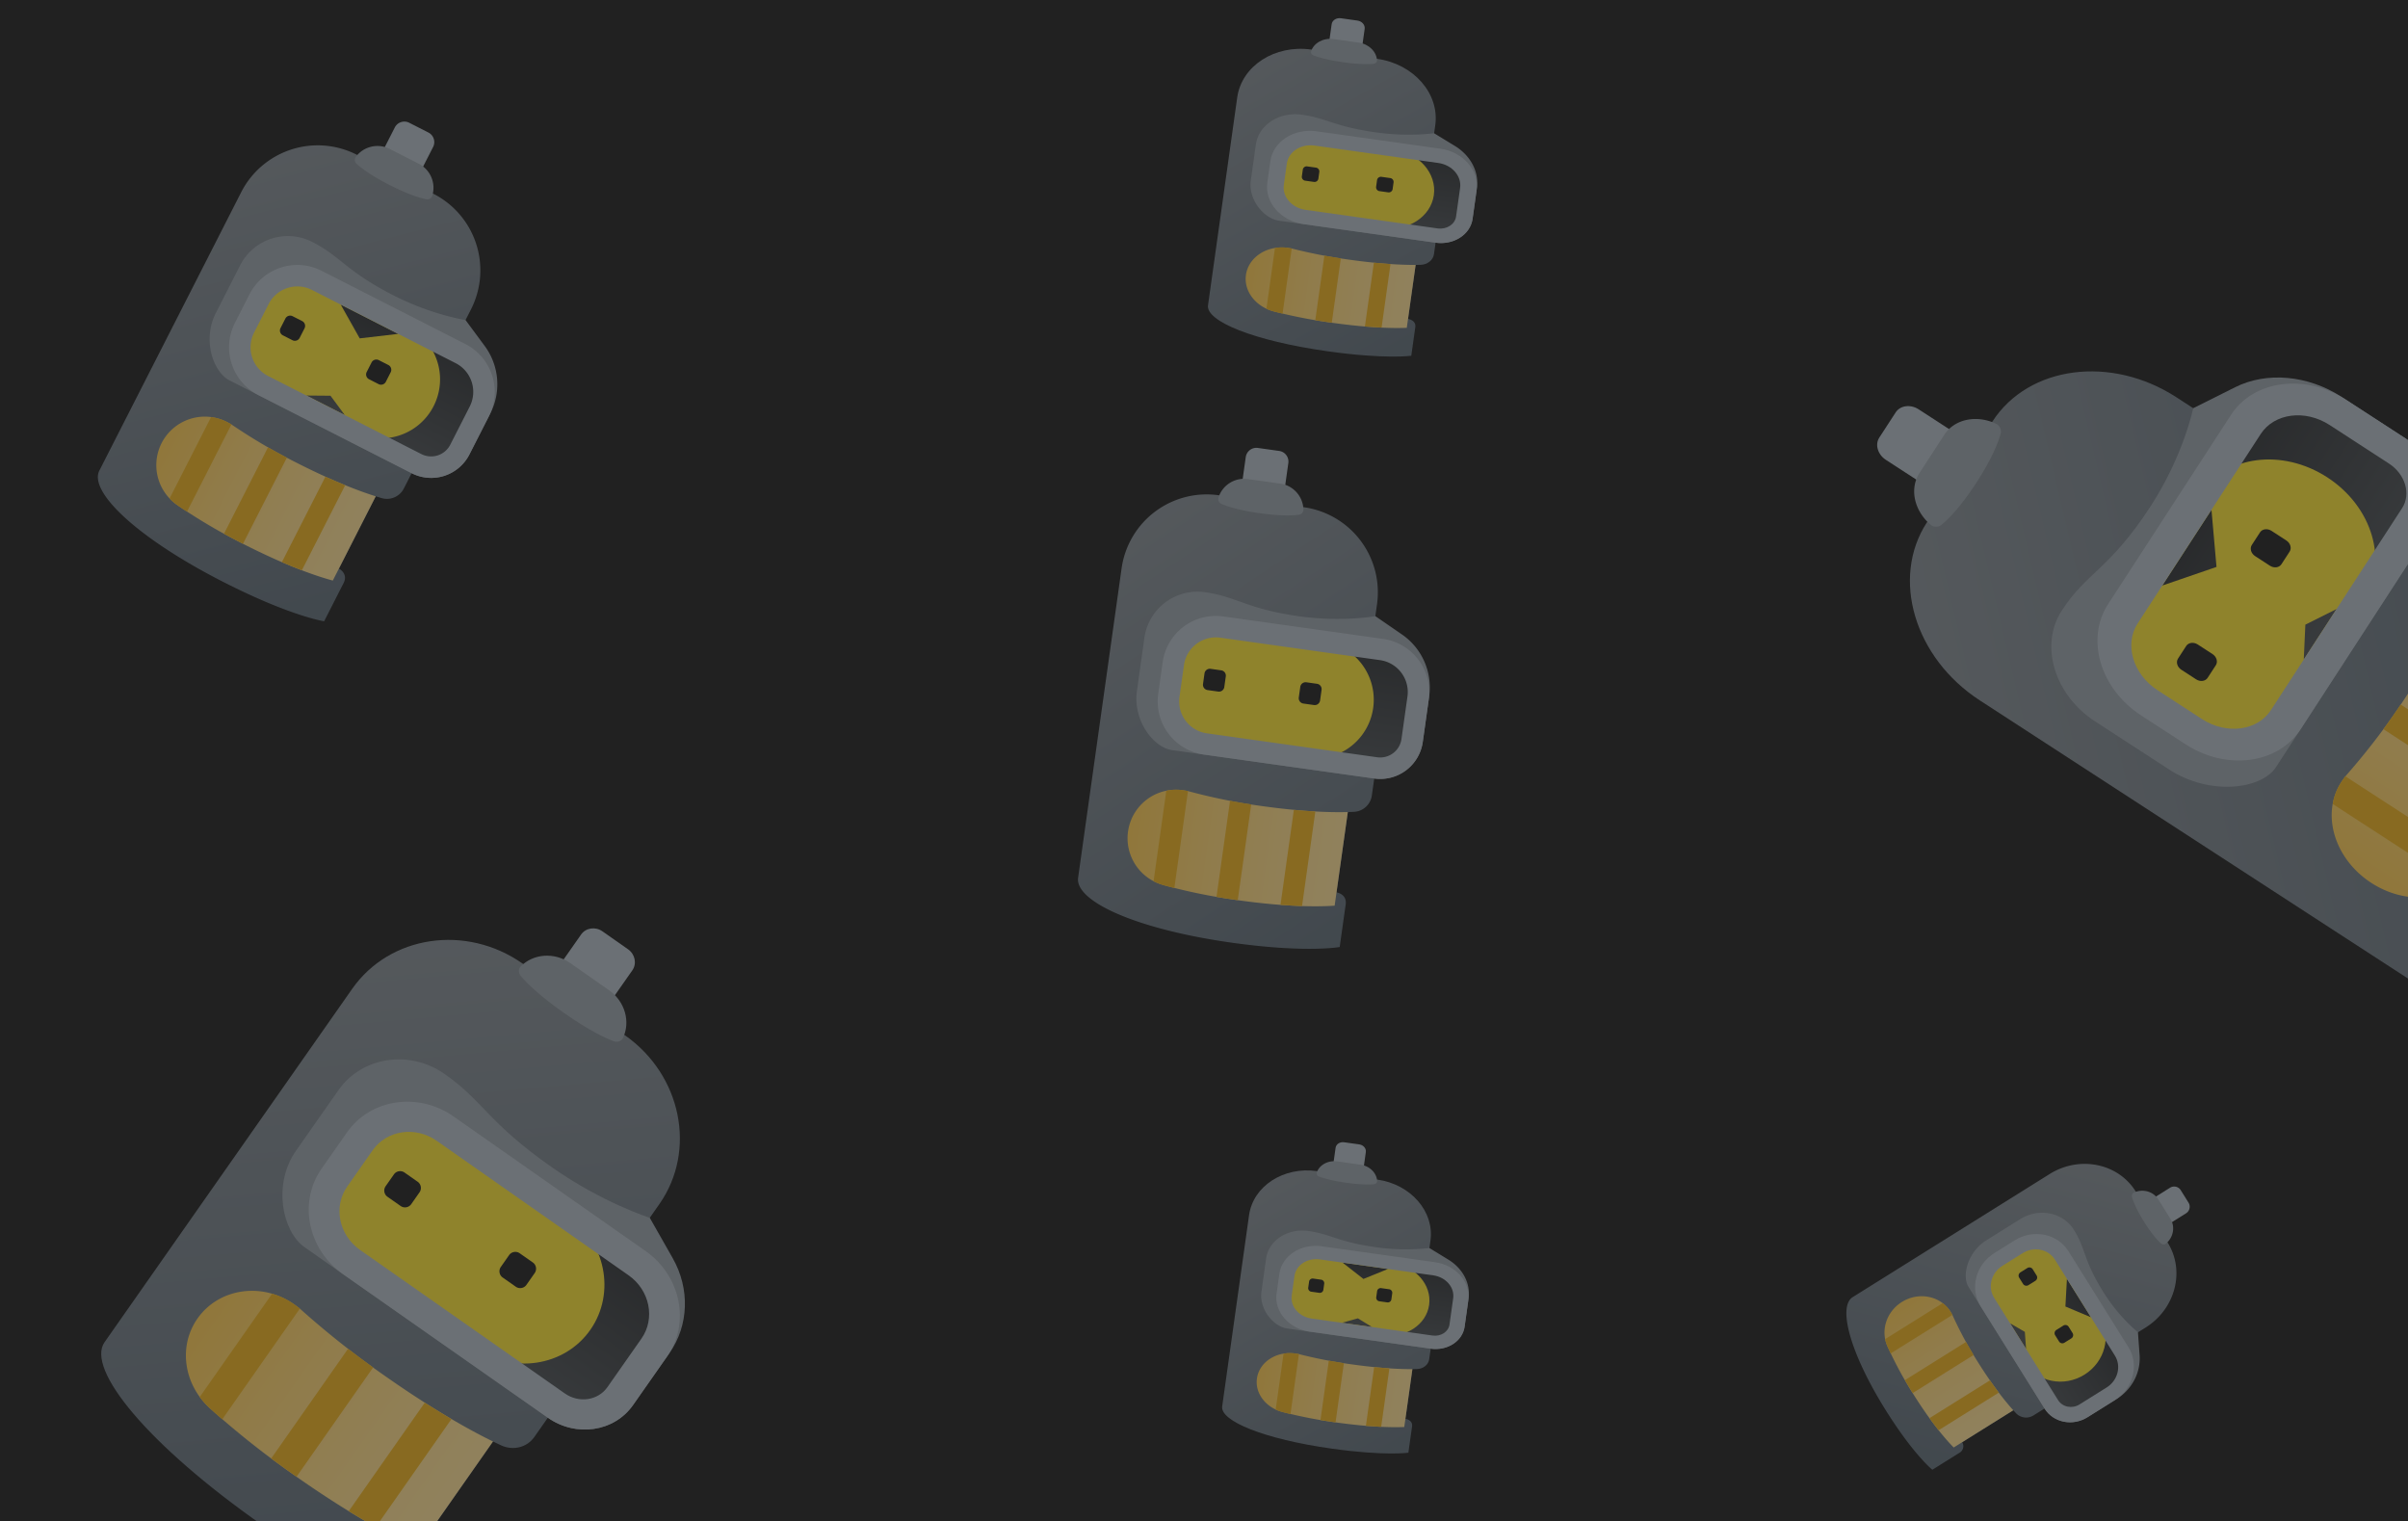 <svg xmlns="http://www.w3.org/2000/svg" xmlns:xlink="http://www.w3.org/1999/xlink" width="1920" height="1213" viewBox="0 0 1920 1213">
  <defs>
    <linearGradient id="linear-gradient" x1="0.174" y1="0.022" x2="0.742" y2="1.035" gradientUnits="objectBoundingBox">
      <stop offset="0" stop-color="#889097"/>
      <stop offset="1" stop-color="#64717c"/>
    </linearGradient>
    <linearGradient id="linear-gradient-2" x1="0.5" y1="0.996" x2="0.5" y2="-0.011" gradientUnits="objectBoundingBox">
      <stop offset="0" stop-color="#4f5458"/>
      <stop offset="1" stop-color="#323538"/>
    </linearGradient>
    <linearGradient id="linear-gradient-3" x1="1.008" y1="0.5" x2="-0.008" y2="0.5" gradientUnits="objectBoundingBox">
      <stop offset="0" stop-color="#ffe299"/>
      <stop offset="0.226" stop-color="#ffdf8f"/>
      <stop offset="0.604" stop-color="#ffd776"/>
      <stop offset="1" stop-color="#ffcd54"/>
    </linearGradient>
    <linearGradient id="linear-gradient-4" y1="4.449" y2="-0.004" xlink:href="#linear-gradient-2"/>
    <linearGradient id="linear-gradient-5" y1="0.898" y2="-8.009" xlink:href="#linear-gradient-2"/>
    <clipPath id="clip-background">
      <rect width="1920" height="1213"/>
    </clipPath>
  </defs>
  <g id="background" clip-path="url(#clip-background)">
    <rect width="1920" height="1213" fill="#212121"/>
    <g id="icons8-futurama-bender-144" transform="matrix(0.891, 0.454, -0.454, 0.891, 233.422, 50.552)" opacity="0.5">
      <path id="Path_21881" data-name="Path 21881" d="M215.651,117.151V73.31A68.5,68.5,0,0,0,147.1,4.875H78.55A68.5,68.5,0,0,0,10,73.31V322.455c0,18.9,51.413,34.217,128.532,34.217,59.982,0,85.688-8.554,85.688-8.554V313.9c0-8.554-8.569-8.554-8.569-8.554V240.658c1.782-.3,3.41-.59,4.91-.873A15.1,15.1,0,0,0,232.788,224.9V194.14Z" transform="translate(0 36.827)" fill="url(#linear-gradient)"/>
      <path id="Path_21882" data-name="Path 21882" d="M47.275,142.316C32.186,142.316,13,123.163,13,99.544V56.773A42.735,42.735,0,0,1,55.373,14c26.075-.1,34.489,8.554,77.59,8.554,34.275,0,59.982-8.554,59.982-8.554l22.99,11.48a51.31,51.31,0,0,1,28.423,45.9V108.1a34.248,34.248,0,0,1-34.275,34.217Z" transform="translate(22.706 105.76)" fill="#9ca5ad"/>
      <path id="Path_21883" data-name="Path 21883" d="M16,76.88V51.217A34.248,34.248,0,0,1,50.275,17H178.807a34.248,34.248,0,0,1,34.275,34.217V76.88A34.248,34.248,0,0,1,178.807,111.1H50.275A34.248,34.248,0,0,1,16,76.88Z" transform="translate(45.413 128.424)" fill="url(#linear-gradient-2)"/>
      <path id="Path_21884" data-name="Path 21884" d="M131.679,17H63.128a47.049,47.049,0,1,0,0,94.1h68.55a47.049,47.049,0,1,0,0-94.1Z" transform="translate(45.413 128.424)" fill="#fee538"/>
      <path id="Path_21885" data-name="Path 21885" d="M31.853,38.109H23.284A4.282,4.282,0,0,1,19,33.832V25.277A4.282,4.282,0,0,1,23.284,21h8.569a4.282,4.282,0,0,1,4.284,4.277v8.554A4.282,4.282,0,0,1,31.853,38.109Z" transform="translate(68.119 158.641)" fill="#212121"/>
      <path id="Path_21886" data-name="Path 21886" d="M40.853,38.109H32.284A4.282,4.282,0,0,1,28,33.832V25.277A4.282,4.282,0,0,1,32.284,21h8.569a4.282,4.282,0,0,1,4.284,4.277v8.554A4.282,4.282,0,0,1,40.853,38.109Z" transform="translate(136.238 158.641)" fill="#212121"/>
      <path id="Path_21887" data-name="Path 21887" d="M47.255,110.455c.111.017.214.034.317.06a461.887,461.887,0,0,0,60.684,3.713c40.41,0,65.2-3.875,77.119-6.407V32.439c-13.744,2.293-36.083,4.8-68.55,4.8a463.288,463.288,0,0,1-60.3-3.661h-.291s-1.962-.086-3.41-.086a38.672,38.672,0,0,0-5.57,76.963Z" transform="translate(30.275 245.055)" fill="url(#linear-gradient-3)"/>
      <path id="Path_21888" data-name="Path 21888" d="M46.138,32.81v76.134c-5.056.513-10.8,1.027-17.138,1.454V33.922C35.255,33.58,40.911,33.238,46.138,32.81Z" transform="translate(143.807 247.858)" fill="#f0b421"/>
      <path id="Path_21889" data-name="Path 21889" d="M40.138,33.443v77.075c-5.827,0-11.568-.086-17.138-.257V32.93C28.484,33.187,34.225,33.358,40.138,33.443Z" transform="translate(98.394 248.765)" fill="#f0b421"/>
      <path id="Path_21890" data-name="Path 21890" d="M34.138,32.731v78.016c-3.17-.342-6.255-.684-9.254-1.112a.516.516,0,0,0-.343-.086A37.42,37.42,0,0,1,17,107.667V34.87a37.084,37.084,0,0,1,13.11-2.31c1.457,0,3.428.086,3.428.086h.257A.516.516,0,0,1,34.138,32.731Z" transform="translate(52.982 245.97)" fill="#f0b421"/>
      <path id="Path_21891" data-name="Path 21891" d="M23,18,48.706,35.109,74.413,18Z" transform="translate(98.394 135.978)" fill="url(#linear-gradient-4)"/>
      <path id="Path_21892" data-name="Path 21892" d="M24,34.554,41.138,26l17.138,8.554Z" transform="translate(105.963 196.413)" fill="url(#linear-gradient-5)"/>
      <path id="Path_21893" data-name="Path 21893" d="M186.376,33.109a25.683,25.683,0,0,1,25.706,25.663V92.989A17.118,17.118,0,0,1,194.945,110.1H57.844A25.683,25.683,0,0,1,32.138,84.435V58.772A25.683,25.683,0,0,1,57.844,33.109H186.376m0-17.109H57.844A42.813,42.813,0,0,0,15,58.772V84.435a42.813,42.813,0,0,0,42.844,42.772h137.1A34.248,34.248,0,0,0,229.22,92.989V58.772A42.856,42.856,0,0,0,186.376,16Z" transform="translate(37.844 120.87)" fill="#b6c0c9"/>
      <path id="Path_21894" data-name="Path 21894" d="M28.569,0H45.706a8.565,8.565,0,0,1,8.569,8.554V34.217H20V8.554A8.565,8.565,0,0,1,28.569,0Z" transform="translate(75.688)" fill="#b6c0c9"/>
      <g id="Group_3124" data-name="Group 3124" transform="translate(78.551 25.663)">
        <path id="Path_21895" data-name="Path 21895" d="M52.275,28.663c-16.932,0-26.478-1.831-31.045-3.1a4.163,4.163,0,0,1-3.188-4.482A21.51,21.51,0,0,1,39.345,3H65.214a21.51,21.51,0,0,1,21.3,18.084,4.168,4.168,0,0,1-3.188,4.482C78.752,26.832,69.207,28.663,52.275,28.663Z" transform="translate(-18 -3)" fill="#9ca5ad"/>
      </g>
    </g>
    <g id="icons8-futurama-bender-144-2" data-name="icons8-futurama-bender-144" transform="translate(899.73 342.635) rotate(8)" opacity="0.5">
      <path id="Path_21881-2" data-name="Path 21881" d="M215.651,117.151V73.31A68.5,68.5,0,0,0,147.1,4.875H78.55A68.5,68.5,0,0,0,10,73.31V322.455c0,18.9,51.413,34.217,128.532,34.217,59.982,0,85.688-8.554,85.688-8.554V313.9c0-8.554-8.569-8.554-8.569-8.554V240.658c1.782-.3,3.41-.59,4.91-.873A15.1,15.1,0,0,0,232.788,224.9V194.14Z" transform="translate(0 36.827)" fill="url(#linear-gradient)"/>
      <path id="Path_21882-2" data-name="Path 21882" d="M47.275,142.316C32.186,142.316,13,123.163,13,99.544V56.773A42.735,42.735,0,0,1,55.373,14c26.075-.1,34.489,8.554,77.59,8.554,34.275,0,59.982-8.554,59.982-8.554l22.99,11.48a51.31,51.31,0,0,1,28.423,45.9V108.1a34.248,34.248,0,0,1-34.275,34.217Z" transform="translate(22.706 105.76)" fill="#9ca5ad"/>
      <path id="Path_21883-2" data-name="Path 21883" d="M16,76.88V51.217A34.248,34.248,0,0,1,50.275,17H178.807a34.248,34.248,0,0,1,34.275,34.217V76.88A34.248,34.248,0,0,1,178.807,111.1H50.275A34.248,34.248,0,0,1,16,76.88Z" transform="translate(45.413 128.424)" fill="url(#linear-gradient-2)"/>
      <path id="Path_21884-2" data-name="Path 21884" d="M131.679,17H63.128a47.049,47.049,0,1,0,0,94.1h68.55a47.049,47.049,0,1,0,0-94.1Z" transform="translate(45.413 128.424)" fill="#fee538"/>
      <path id="Path_21885-2" data-name="Path 21885" d="M31.853,38.109H23.284A4.282,4.282,0,0,1,19,33.832V25.277A4.282,4.282,0,0,1,23.284,21h8.569a4.282,4.282,0,0,1,4.284,4.277v8.554A4.282,4.282,0,0,1,31.853,38.109Z" transform="translate(68.119 158.641)" fill="#212121"/>
      <path id="Path_21886-2" data-name="Path 21886" d="M40.853,38.109H32.284A4.282,4.282,0,0,1,28,33.832V25.277A4.282,4.282,0,0,1,32.284,21h8.569a4.282,4.282,0,0,1,4.284,4.277v8.554A4.282,4.282,0,0,1,40.853,38.109Z" transform="translate(136.238 158.641)" fill="#212121"/>
      <path id="Path_21887-2" data-name="Path 21887" d="M47.255,110.455c.111.017.214.034.317.06a461.887,461.887,0,0,0,60.684,3.713c40.41,0,65.2-3.875,77.119-6.407V32.439c-13.744,2.293-36.083,4.8-68.55,4.8a463.288,463.288,0,0,1-60.3-3.661h-.291s-1.962-.086-3.41-.086a38.672,38.672,0,0,0-5.57,76.963Z" transform="translate(30.275 245.055)" fill="url(#linear-gradient-3)"/>
      <path id="Path_21888-2" data-name="Path 21888" d="M46.138,32.81v76.134c-5.056.513-10.8,1.027-17.138,1.454V33.922C35.255,33.58,40.911,33.238,46.138,32.81Z" transform="translate(143.807 247.858)" fill="#f0b421"/>
      <path id="Path_21889-2" data-name="Path 21889" d="M40.138,33.443v77.075c-5.827,0-11.568-.086-17.138-.257V32.93C28.484,33.187,34.225,33.358,40.138,33.443Z" transform="translate(98.394 248.765)" fill="#f0b421"/>
      <path id="Path_21890-2" data-name="Path 21890" d="M34.138,32.731v78.016c-3.17-.342-6.255-.684-9.254-1.112a.516.516,0,0,0-.343-.086A37.42,37.42,0,0,1,17,107.667V34.87a37.084,37.084,0,0,1,13.11-2.31c1.457,0,3.428.086,3.428.086h.257A.516.516,0,0,1,34.138,32.731Z" transform="translate(52.982 245.97)" fill="#f0b421"/>
      <path id="Path_21891-2" data-name="Path 21891" d="M23,18,48.706,35.109,74.413,18Z" transform="translate(98.394 135.978)" fill="url(#linear-gradient-4)"/>
      <path id="Path_21892-2" data-name="Path 21892" d="M24,34.554,41.138,26l17.138,8.554Z" transform="translate(105.963 196.413)" fill="url(#linear-gradient-5)"/>
      <path id="Path_21893-2" data-name="Path 21893" d="M186.376,33.109a25.683,25.683,0,0,1,25.706,25.663V92.989A17.118,17.118,0,0,1,194.945,110.1H57.844A25.683,25.683,0,0,1,32.138,84.435V58.772A25.683,25.683,0,0,1,57.844,33.109H186.376m0-17.109H57.844A42.813,42.813,0,0,0,15,58.772V84.435a42.813,42.813,0,0,0,42.844,42.772h137.1A34.248,34.248,0,0,0,229.22,92.989V58.772A42.856,42.856,0,0,0,186.376,16Z" transform="translate(37.844 120.87)" fill="#b6c0c9"/>
      <path id="Path_21894-2" data-name="Path 21894" d="M28.569,0H45.706a8.565,8.565,0,0,1,8.569,8.554V34.217H20V8.554A8.565,8.565,0,0,1,28.569,0Z" transform="translate(75.688)" fill="#b6c0c9"/>
      <g id="Group_3124-2" data-name="Group 3124" transform="translate(78.551 25.663)">
        <path id="Path_21895-2" data-name="Path 21895" d="M52.275,28.663c-16.932,0-26.478-1.831-31.045-3.1a4.163,4.163,0,0,1-3.188-4.482A21.51,21.51,0,0,1,39.345,3H65.214a21.51,21.51,0,0,1,21.3,18.084,4.168,4.168,0,0,1-3.188,4.482C78.752,26.832,69.207,28.663,52.275,28.663Z" transform="translate(-18 -3)" fill="#9ca5ad"/>
      </g>
    </g>
    <g id="icons8-futurama-bender-144-3" data-name="icons8-futurama-bender-144" transform="matrix(0.545, -0.839, 0.839, 0.545, 1421.075, 468.005)" opacity="0.5">
      <path id="Path_21881-3" data-name="Path 21881" d="M297.9,189.61V117.475c0-62.183-42.97-112.6-95.968-112.6H105.968C52.97,4.875,10,55.292,10,117.475V527.41c0,31.092,71.976,56.3,179.941,56.3,83.972,0,119.96-14.075,119.96-14.075v-56.3c0-14.075-12-14.075-12-14.075V392.825c2.5-.493,4.774-.971,6.874-1.436,9.993-2.238,17.118-12.555,17.118-24.49V316.285Z" transform="translate(0 63.741)" fill="url(#linear-gradient)"/>
      <path id="Path_21882-3" data-name="Path 21882" d="M60.984,225.127C39.859,225.127,13,193.613,13,154.752V84.376C13,45.853,39.487,14.156,72.32,14c36.5-.169,48.284,14.075,108.624,14.075C228.929,28.076,264.917,14,264.917,14L297.1,32.89c24.388,14.3,39.791,43.548,39.791,75.527v60.41c0,31.092-21.485,56.3-47.984,56.3Z" transform="translate(32.988 183.049)" fill="#9ca5ad"/>
      <path id="Path_21883-3" data-name="Path 21883" d="M16,115.525V73.3C16,42.208,37.485,17,63.984,17H243.925c26.5,0,47.984,25.208,47.984,56.3v42.225c0,31.092-21.485,56.3-47.984,56.3H63.984C37.485,171.825,16,146.617,16,115.525Z" transform="translate(65.976 222.275)" fill="url(#linear-gradient-2)"/>
      <path id="Path_21884-3" data-name="Path 21884" d="M177.946,17H81.978C45.534,17,16,51.653,16,94.413s29.534,77.413,65.978,77.413h95.968c36.468,0,65.978-34.625,65.978-77.413S214.414,17,177.946,17Z" transform="translate(65.976 222.275)" fill="#fee538"/>
      <path id="Path_21885-3" data-name="Path 21885" d="M36.994,49.15H25c-3.311,0-6-3.153-6-7.038V28.038C19,24.153,21.687,21,25,21h12c3.311,0,6,3.153,6,7.038V42.113C42.992,46,40.3,49.15,36.994,49.15Z" transform="translate(98.964 274.575)" fill="#212121"/>
      <path id="Path_21886-3" data-name="Path 21886" d="M45.994,49.15H34c-3.311,0-6-3.153-6-7.038V28.038C28,24.153,30.687,21,34,21h12c3.311,0,6,3.153,6,7.038V42.113C51.992,46,49.3,49.15,45.994,49.15Z" transform="translate(197.929 274.575)" fill="#212121"/>
      <path id="Path_21887-3" data-name="Path 21887" d="M60.557,160.8a4.224,4.224,0,0,1,.444.1c24.616,3.871,53.178,6.109,84.956,6.109,56.573,0,91.278-6.376,107.964-10.542V32.439c-19.242,3.772-50.515,7.9-95.968,7.9a553.288,553.288,0,0,1-84.416-6.024h-.408s-2.747-.141-4.774-.141C38.328,34.17,14,62.728,14,97.944,14,130.035,34.261,156.341,60.557,160.8Z" transform="translate(43.984 424.14)" fill="url(#linear-gradient-3)"/>
      <path id="Path_21888-3" data-name="Path 21888" d="M52.992,32.81V158.078c-7.078.845-15.115,1.689-23.992,2.393V34.64C37.757,34.077,45.674,33.514,52.992,32.81Z" transform="translate(208.925 428.991)" fill="#f0b421"/>
      <path id="Path_21889-3" data-name="Path 21889" d="M46.992,33.775V160.59c-8.157,0-16.195-.141-23.992-.422V32.93C30.677,33.352,38.715,33.634,46.992,33.775Z" transform="translate(142.948 430.56)" fill="#f0b421"/>
      <path id="Path_21890-3" data-name="Path 21890" d="M40.992,32.842V161.206c-4.439-.563-8.757-1.126-12.956-1.83a.64.64,0,0,0-.48-.141A46.117,46.117,0,0,1,17,156.139V36.36a45.069,45.069,0,0,1,18.354-3.8c2.039,0,4.8.141,4.8.141h.36A.64.64,0,0,1,40.992,32.842Z" transform="translate(76.972 425.723)" fill="#f0b421"/>
      <path id="Path_21891-3" data-name="Path 21891" d="M23,18,58.988,46.15,94.976,18Z" transform="translate(142.948 235.35)" fill="url(#linear-gradient-4)"/>
      <path id="Path_21892-3" data-name="Path 21892" d="M24,40.075,47.992,26,71.984,40.075Z" transform="translate(153.944 339.95)" fill="url(#linear-gradient-5)"/>
      <path id="Path_21893-3" data-name="Path 21893" d="M254.921,44.15c19.877,0,35.988,18.9,35.988,42.225v56.3c0,15.553-10.736,28.15-23.992,28.15H74.98c-19.877,0-35.988-18.9-35.988-42.225V86.375C38.992,63.053,55.1,44.15,74.98,44.15H254.921m0-28.15H74.98C41.859,16,15,47.514,15,86.375V128.6c0,38.861,26.859,70.375,59.98,70.375H266.917c26.5,0,47.984-25.208,47.984-56.3v-56.3C314.9,47.57,287.994,16,254.921,16Z" transform="translate(54.98 209.2)" fill="#b6c0c9"/>
      <path id="Path_21894-3" data-name="Path 21894" d="M32,0H55.988c6.622,0,12,6.306,12,14.075V56.3H20V14.075C20,6.306,25.374,0,32,0Z" transform="translate(109.96)" fill="#b6c0c9"/>
      <g id="Group_3124-3" data-name="Group 3124" transform="translate(105.969 42.225)">
        <path id="Path_21895-3" data-name="Path 21895" d="M65.984,45.225c-23.7,0-37.068-3.012-43.462-5.1a6.847,6.847,0,0,1-4.463-7.375C20.3,15.893,32.8,3,47.882,3H84.1c15.079,0,27.579,12.893,29.822,29.755a6.857,6.857,0,0,1-4.463,7.375C103.052,42.213,89.688,45.225,65.984,45.225Z" transform="translate(-18 -3)" fill="#9ca5ad"/>
      </g>
    </g>
    <g id="icons8-futurama-bender-144-4" data-name="icons8-futurama-bender-144" transform="matrix(0.819, 0.574, -0.574, 0.819, 359.904, 658.123)" opacity="0.5">
      <path id="Path_21881-4" data-name="Path 21881" d="M309.027,159.889V99.36c0-52.179-44.63-94.485-99.676-94.485H109.676C54.63,4.875,10,47.181,10,99.36V443.343c0,26.09,74.757,47.242,186.892,47.242,87.216,0,124.594-11.811,124.594-11.811V431.533c0-11.811-12.459-11.811-12.459-11.811V330.41c2.592-.413,4.959-.815,7.139-1.2,10.379-1.878,17.78-10.535,17.78-20.55V266.184Z" transform="translate(0 52.702)" fill="url(#linear-gradient)"/>
      <path id="Path_21882-4" data-name="Path 21882" d="M62.838,191.16C40.9,191.16,13,164.716,13,132.107V73.054C13,40.729,40.51,14.131,74.612,14c37.914-.142,50.149,11.811,112.82,11.811C237.27,25.812,274.648,14,274.648,14l33.429,15.85c25.33,12,41.328,36.542,41.328,63.376v50.691c0,26.09-22.315,47.242-49.838,47.242Z" transform="translate(34.378 151.347)" fill="#9ca5ad"/>
      <path id="Path_21883-4" data-name="Path 21883" d="M16,99.674V64.242C16,38.153,38.315,17,65.838,17H252.729c27.523,0,49.838,21.153,49.838,47.242V99.674c0,26.09-22.315,47.242-49.838,47.242H65.838C38.315,146.917,16,125.764,16,99.674Z" transform="translate(68.757 183.78)" fill="url(#linear-gradient-2)"/>
      <path id="Path_21884-4" data-name="Path 21884" d="M184.2,17H84.527C46.675,17,16,46.078,16,81.958s30.675,64.958,68.527,64.958H184.2c37.877,0,68.527-29.054,68.527-64.958S222.079,17,184.2,17Z" transform="translate(68.757 183.78)" fill="#fee538"/>
      <path id="Path_21885-4" data-name="Path 21885" d="M37.689,44.621H25.23A6.076,6.076,0,0,1,19,38.716V26.905A6.076,6.076,0,0,1,25.23,21H37.689a6.076,6.076,0,0,1,6.23,5.905V38.716A6.076,6.076,0,0,1,37.689,44.621Z" transform="translate(103.135 227.023)" fill="#212121"/>
      <path id="Path_21886-4" data-name="Path 21886" d="M46.689,44.621H34.23A6.076,6.076,0,0,1,28,38.716V26.905A6.076,6.076,0,0,1,34.23,21H46.689a6.076,6.076,0,0,1,6.23,5.905V38.716A6.076,6.076,0,0,1,46.689,44.621Z" transform="translate(206.27 227.023)" fill="#212121"/>
      <path id="Path_21887-4" data-name="Path 21887" d="M62.355,140.152c.162.024.311.047.461.083a706.828,706.828,0,0,0,88.238,5.126c58.759,0,94.8-5.35,112.135-8.846V32.439c-19.985,3.165-52.467,6.626-99.676,6.626A708.979,708.979,0,0,1,75.836,34.01h-.424s-2.853-.118-4.959-.118C39.268,33.892,14,57.855,14,87.406,14,114.334,35.044,136.408,62.355,140.152Z" transform="translate(45.838 350.685)" fill="url(#linear-gradient-3)"/>
      <path id="Path_21888-4" data-name="Path 21888" d="M53.919,32.81V137.924c-7.351.709-15.7,1.417-24.919,2.008V34.345C38.1,33.873,46.319,33.4,53.919,32.81Z" transform="translate(217.729 354.696)" fill="#f0b421"/>
      <path id="Path_21889-4" data-name="Path 21889" d="M47.919,33.639V140.052c-8.472,0-16.82-.118-24.919-.354V32.93C30.974,33.284,39.322,33.521,47.919,33.639Z" transform="translate(148.973 355.993)" fill="#f0b421"/>
      <path id="Path_21890-4" data-name="Path 21890" d="M41.919,32.8V140.509c-4.61-.472-9.1-.945-13.456-1.535a.781.781,0,0,0-.5-.118A56.793,56.793,0,0,1,17,136.257V35.749A56.491,56.491,0,0,1,36.063,32.56c2.118,0,4.984.118,4.984.118h.374A.781.781,0,0,1,41.919,32.8Z" transform="translate(80.216 351.993)" fill="#f0b421"/>
      <path id="Path_21891-4" data-name="Path 21891" d="M23,18,60.378,41.621,97.757,18Z" transform="translate(148.973 194.591)" fill="url(#linear-gradient-4)"/>
      <path id="Path_21892-4" data-name="Path 21892" d="M24,37.811,48.919,26,73.838,37.811Z" transform="translate(160.432 281.076)" fill="url(#linear-gradient-5)"/>
      <path id="Path_21893-4" data-name="Path 21893" d="M264.189,39.621c20.645,0,37.378,15.862,37.378,35.432V122.3c0,13.051-11.151,23.621-24.919,23.621H77.3c-20.645,0-37.378-15.862-37.378-35.432V75.053c0-19.57,16.733-35.432,37.378-35.432H264.189m0-23.621H77.3C42.9,16,15,42.444,15,75.053v35.432c0,32.609,27.9,59.053,62.3,59.053H276.648c27.523,0,49.838-21.153,49.838-47.242V75.053c0-32.562-27.947-59.053-62.3-59.053Z" transform="translate(57.297 172.97)" fill="#b6c0c9"/>
      <path id="Path_21894-4" data-name="Path 21894" d="M32.459,0H57.378c6.878,0,12.459,5.291,12.459,11.811V47.242H20V11.811C20,5.291,25.582,0,32.459,0Z" transform="translate(114.594)" fill="#b6c0c9"/>
      <g id="Group_3124-4" data-name="Group 3124" transform="translate(109.676 35.432)">
        <path id="Path_21895-4" data-name="Path 21895" d="M67.837,38.432c-24.62,0-38.5-2.527-45.141-4.275-2.928-.768-5.1-3.354-4.635-6.189C20.392,13.819,33.375,3,49.036,3H86.651c15.662,0,28.644,10.819,30.974,24.968.461,2.823-1.707,5.421-4.635,6.189C106.337,35.9,92.457,38.432,67.837,38.432Z" transform="translate(-18 -3)" fill="#9ca5ad"/>
      </g>
    </g>
    <g id="icons8-futurama-bender-144-5" data-name="icons8-futurama-bender-144" transform="translate(995.506 900.003) rotate(8)" opacity="0.5">
      <path id="Path_21881-5" data-name="Path 21881" d="M156.05,74.281V47.18c0-23.363-21.8-42.3-48.683-42.3H58.683C31.8,4.875,10,23.817,10,47.18V201.2c0,11.681,36.513,21.152,91.282,21.152,42.6,0,60.854-5.288,60.854-5.288V195.907c0-5.288-6.085-5.288-6.085-5.288V150.631c1.266-.185,2.422-.365,3.487-.539,5.069-.841,8.684-4.717,8.684-9.2V121.874Z" transform="translate(0 20.904)" fill="url(#linear-gradient)"/>
      <path id="Path_21882-5" data-name="Path 21882" d="M37.342,93.322C26.625,93.322,13,81.482,13,66.881V40.441C13,25.967,26.437,14.059,43.092,14c18.518-.063,24.494,5.288,55.1,5.288A169.133,169.133,0,0,0,140.794,14l16.327,7.1c12.372,5.373,20.185,16.361,20.185,28.376v22.7c0,11.681-10.9,21.152-24.342,21.152Z" transform="translate(15.256 60.033)" fill="#9ca5ad"/>
      <path id="Path_21883-5" data-name="Path 21883" d="M16,54.017V38.152C16,26.471,26.9,17,40.342,17h91.281c13.443,0,24.342,9.471,24.342,21.152V54.017c0,11.681-10.9,21.152-24.342,21.152H40.342C26.9,75.169,16,65.7,16,54.017Z" transform="translate(30.513 72.898)" fill="url(#linear-gradient-2)"/>
      <path id="Path_21884-5" data-name="Path 21884" d="M98.153,17H49.47C30.982,17,16,30.019,16,46.084S30.982,75.169,49.47,75.169H98.153c18.5,0,33.47-13.009,33.47-29.084S116.653,17,98.153,17Z" transform="translate(30.513 72.898)" fill="#fee538"/>
      <path id="Path_21885-5" data-name="Path 21885" d="M28.128,31.576H22.043A2.866,2.866,0,0,1,19,28.932V23.644A2.866,2.866,0,0,1,22.043,21h6.085a2.866,2.866,0,0,1,3.043,2.644v5.288A2.866,2.866,0,0,1,28.128,31.576Z" transform="translate(45.769 90.05)" fill="#212121"/>
      <path id="Path_21886-5" data-name="Path 21886" d="M37.128,31.576H31.043A2.866,2.866,0,0,1,28,28.932V23.644A2.866,2.866,0,0,1,31.043,21h6.085a2.866,2.866,0,0,1,3.043,2.644v5.288A2.866,2.866,0,0,1,37.128,31.576Z" transform="translate(91.538 90.05)" fill="#212121"/>
      <path id="Path_21887-5" data-name="Path 21887" d="M37.618,80.666c.079.011.152.021.225.037A376.215,376.215,0,0,0,80.94,83c28.7,0,46.3-2.4,54.769-3.961v-46.6c-9.761,1.417-25.626,2.967-48.683,2.967A377.37,377.37,0,0,1,44.2,33.142H44s-1.394-.053-2.422-.053C26.341,33.089,14,43.819,14,57.05,14,69.107,24.278,78.99,37.618,80.666Z" transform="translate(20.342 139.101)" fill="url(#linear-gradient-3)"/>
      <path id="Path_21888-5" data-name="Path 21888" d="M41.171,32.81V79.874c-3.59.317-7.668.635-12.171.9V33.5C33.442,33.286,37.459,33.074,41.171,32.81Z" transform="translate(96.623 140.692)" fill="#f0b421"/>
      <path id="Path_21889-5" data-name="Path 21889" d="M35.171,33.247V80.893c-4.138,0-8.215-.053-12.171-.159V32.93C26.895,33.089,30.972,33.194,35.171,33.247Z" transform="translate(66.111 141.207)" fill="#f0b421"/>
      <path id="Path_21890-5" data-name="Path 21890" d="M29.171,32.666V80.893c-2.252-.212-4.442-.423-6.572-.687a.41.41,0,0,0-.243-.053A29.863,29.863,0,0,1,17,78.989v-45a29.867,29.867,0,0,1,9.311-1.428c1.035,0,2.434.053,2.434.053h.183A.409.409,0,0,1,29.171,32.666Z" transform="translate(35.598 139.62)" fill="#f0b421"/>
      <path id="Path_21891-5" data-name="Path 21891" d="M23,18,41.256,28.576,59.513,18Z" transform="translate(66.111 77.186)" fill="url(#linear-gradient-4)"/>
      <path id="Path_21892-5" data-name="Path 21892" d="M24,31.288,36.171,26l12.171,5.288Z" transform="translate(71.196 111.49)" fill="url(#linear-gradient-5)"/>
      <path id="Path_21893-5" data-name="Path 21893" d="M136.709,26.576c10.084,0,18.256,7.1,18.256,15.864V63.593c0,5.843-5.446,10.576-12.171,10.576H45.427c-10.084,0-18.256-7.1-18.256-15.864V42.44c0-8.762,8.173-15.864,18.256-15.864h91.282m0-10.576H45.427C28.625,16,15,27.84,15,42.44V58.3c0,14.6,13.625,26.44,30.427,26.44h97.367c13.443,0,24.342-9.471,24.342-21.152V42.44c0-14.579-13.65-26.44-30.427-26.44Z" transform="translate(25.427 68.609)" fill="#b6c0c9"/>
      <path id="Path_21894-5" data-name="Path 21894" d="M26.085,0H38.256c3.359,0,6.085,2.369,6.085,5.288V21.152H20V5.288C20,2.369,22.726,0,26.085,0Z" transform="translate(50.854)" fill="#b6c0c9"/>
      <g id="Group_3124-5" data-name="Group 3124" transform="translate(58.684 15.864)">
        <path id="Path_21895-5" data-name="Path 21895" d="M42.342,18.864c-12.025,0-18.8-1.132-22.048-1.914a2.627,2.627,0,0,1-2.264-2.771C19.168,7.844,25.509,3,33.159,3H51.531c7.649,0,13.99,4.844,15.128,11.179A2.631,2.631,0,0,1,64.4,16.95C61.146,17.733,54.366,18.864,42.342,18.864Z" transform="translate(-18 -3)" fill="#9ca5ad"/>
      </g>
    </g>
    <g id="icons8-futurama-bender-144-6" data-name="icons8-futurama-bender-144" transform="translate(986.895 2.99) rotate(8)" opacity="0.5">
      <path id="Path_21881-6" data-name="Path 21881" d="M169.44,80.316V50.858c0-25.394-23.8-45.983-53.147-45.983H63.147C33.8,4.875,10,25.464,10,50.858V218.266c0,12.7,39.86,22.992,99.65,22.992,46.5,0,66.434-5.748,66.434-5.748V212.518c0-5.748-6.643-5.748-6.643-5.748V163.3c1.382-.2,2.644-.4,3.807-.586,5.534-.914,9.48-5.127,9.48-10V132.047Z" transform="translate(0 23.146)" fill="url(#linear-gradient)"/>
      <path id="Path_21882-6" data-name="Path 21882" d="M39.573,100.219C27.874,100.219,13,87.349,13,71.479V42.74C13,27.008,27.669,14.064,45.851,14c20.216-.069,26.74,5.748,60.156,5.748A185.389,185.389,0,0,0,152.51,14l17.824,7.714c13.506,5.84,22.036,17.784,22.036,30.843v24.67c0,12.7-11.9,22.992-26.573,22.992Z" transform="translate(16.93 66.47)" fill="#9ca5ad"/>
      <path id="Path_21883-6" data-name="Path 21883" d="M16,57.235V39.992C16,27.294,27.9,17,42.573,17h99.65C156.9,17,168.8,27.294,168.8,39.992V57.235c0,12.7-11.9,22.992-26.573,22.992H42.573C27.9,80.227,16,69.932,16,57.235Z" transform="translate(33.86 80.714)" fill="url(#linear-gradient-2)"/>
      <path id="Path_21884-6" data-name="Path 21884" d="M105.685,17H52.538C32.356,17,16,31.151,16,48.613S32.356,80.227,52.538,80.227h53.147c20.2,0,36.538-14.14,36.538-31.613S125.881,17,105.685,17Z" transform="translate(33.86 80.714)" fill="#fee538"/>
      <path id="Path_21885-6" data-name="Path 21885" d="M28.965,32.5H22.322A3.123,3.123,0,0,1,19,29.622V23.874A3.123,3.123,0,0,1,22.322,21h6.643a3.123,3.123,0,0,1,3.322,2.874v5.748A3.123,3.123,0,0,1,28.965,32.5Z" transform="translate(50.79 99.706)" fill="#212121"/>
      <path id="Path_21886-6" data-name="Path 21886" d="M37.965,32.5H31.322A3.123,3.123,0,0,1,28,29.622V23.874A3.123,3.123,0,0,1,31.322,21h6.643a3.123,3.123,0,0,1,3.322,2.874v5.748A3.123,3.123,0,0,1,37.965,32.5Z" transform="translate(101.58 99.706)" fill="#212121"/>
      <path id="Path_21887-6" data-name="Path 21887" d="M39.783,84.86c.086.011.166.023.246.04a412.478,412.478,0,0,0,47.048,2.495c31.33,0,50.549-2.6,59.79-4.305V32.439c-10.656,1.54-27.975,3.225-53.147,3.225A413.741,413.741,0,0,1,46.971,33.2h-.226s-1.521-.057-2.644-.057C27.473,33.146,14,44.808,14,59.19,14,72.295,25.221,83.038,39.783,84.86Z" transform="translate(22.573 154.017)" fill="url(#linear-gradient-3)"/>
      <path id="Path_21888-6" data-name="Path 21888" d="M42.287,32.81V83.966c-3.92.345-8.371.69-13.287.977V33.557C33.85,33.327,38.234,33.1,42.287,32.81Z" transform="translate(107.224 155.778)" fill="#f0b421"/>
      <path id="Path_21889-6" data-name="Path 21889" d="M36.287,33.275V85.063c-4.517,0-8.969-.057-13.287-.172V32.93C27.252,33.1,31.7,33.217,36.287,33.275Z" transform="translate(73.364 156.348)" fill="#f0b421"/>
      <path id="Path_21890-6" data-name="Path 21890" d="M30.287,32.675V85.1c-2.458-.23-4.85-.46-7.175-.747a.449.449,0,0,0-.266-.057A32.723,32.723,0,0,1,17,83.027V34.112A32.735,32.735,0,0,1,27.164,32.56c1.129,0,2.657.057,2.657.057h.2A.449.449,0,0,1,30.287,32.675Z" transform="translate(39.503 154.591)" fill="#f0b421"/>
      <path id="Path_21891-6" data-name="Path 21891" d="M23,18,42.93,29.5,62.86,18Z" transform="translate(73.364 85.462)" fill="url(#linear-gradient-4)"/>
      <path id="Path_21892-6" data-name="Path 21892" d="M24,31.748,37.287,26l13.287,5.748Z" transform="translate(79.007 123.445)" fill="url(#linear-gradient-5)"/>
      <path id="Path_21893-6" data-name="Path 21893" d="M147.867,27.5c11.008,0,19.93,7.719,19.93,17.244V67.731c0,6.351-5.946,11.5-13.287,11.5H48.217c-11.008,0-19.93-7.719-19.93-17.244V44.739c0-9.524,8.922-17.244,19.93-17.244h99.65m0-11.5H48.217C29.874,16,15,28.87,15,44.739V61.983c0,15.87,14.874,28.739,33.217,28.739H154.51c14.675,0,26.573-10.294,26.573-22.992V44.739c0-15.847-14.9-28.739-33.217-28.739Z" transform="translate(28.217 75.966)" fill="#b6c0c9"/>
      <path id="Path_21894-6" data-name="Path 21894" d="M26.643,0H39.93c3.667,0,6.643,2.575,6.643,5.748V22.992H20V5.748C20,2.575,22.976,0,26.643,0Z" transform="translate(56.434)" fill="#b6c0c9"/>
      <g id="Group_3124-6" data-name="Group 3124" transform="translate(63.147 17.244)">
        <path id="Path_21895-6" data-name="Path 21895" d="M44.573,20.244c-13.127,0-20.528-1.23-24.069-2.081-1.561-.374-2.717-1.632-2.471-3.012C19.275,8.265,26.2,3,34.548,3H54.6C62.955,3,69.878,8.265,71.12,15.151c.246,1.374-.91,2.638-2.471,3.012C65.1,19.014,57.7,20.244,44.573,20.244Z" transform="translate(-18 -3)" fill="#9ca5ad"/>
      </g>
    </g>
    <g id="icons8-futurama-bender-144-7" data-name="icons8-futurama-bender-144" transform="matrix(0.53, 0.848, -0.848, 0.53, 1698.348, 884.198)" opacity="0.5">
      <path id="Path_21881-7" data-name="Path 21881" d="M154.339,88.313V55.733c0-28.086-21.543-50.858-48.113-50.858H58.113C31.543,4.875,10,27.646,10,55.733V240.886c0,14.043,36.085,25.429,90.212,25.429,42.1,0,60.141-6.357,60.141-6.357V234.529a6,6,0,0,0-6.014-6.357V180.1c1.251-.223,2.394-.439,3.446-.648a11.078,11.078,0,0,0,8.582-11.061v-22.86Z" transform="translate(0 26.116)" fill="url(#linear-gradient)"/>
      <path id="Path_21882-7" data-name="Path 21882" d="M37.057,109.358C26.466,109.358,13,95.125,13,77.572V45.787C13,28.387,26.279,14.07,42.74,14c18.3-.076,24.207,6.357,54.458,6.357A139.645,139.645,0,0,0,139.3,14l16.136,8.531c12.227,6.459,19.949,19.669,19.949,34.113V83.93c0,14.043-10.771,25.429-24.057,25.429Z" transform="translate(15.042 75)" fill="#9ca5ad"/>
      <path id="Path_21883-7" data-name="Path 21883" d="M16,61.5V42.429C16,28.386,26.771,17,40.057,17h90.212c13.285,0,24.057,11.386,24.057,25.429V61.5c0,14.043-10.771,25.429-24.057,25.429H40.057C26.771,86.929,16,75.543,16,61.5Z" transform="translate(30.085 91.072)" fill="url(#linear-gradient-2)"/>
      <path id="Path_21884-7" data-name="Path 21884" d="M97.191,17H49.078C30.807,17,16,32.651,16,51.965S30.807,86.929,49.078,86.929H97.191c18.283,0,33.078-15.639,33.078-34.965S115.474,17,97.191,17Z" transform="translate(30.085 91.072)" fill="#fee538"/>
      <path id="Path_21885-7" data-name="Path 21885" d="M28.021,33.714H22.007A3.1,3.1,0,0,1,19,30.536V24.179A3.1,3.1,0,0,1,22.007,21h6.014a3.1,3.1,0,0,1,3.007,3.179v6.357A3.1,3.1,0,0,1,28.021,33.714Z" transform="translate(45.127 112.501)" fill="#212121"/>
      <path id="Path_21886-7" data-name="Path 21886" d="M37.021,33.714H31.007A3.1,3.1,0,0,1,28,30.536V24.179A3.1,3.1,0,0,1,31.007,21h6.014a3.1,3.1,0,0,1,3.007,3.179v6.357A3.1,3.1,0,0,1,37.021,33.714Z" transform="translate(90.255 112.501)" fill="#212121"/>
      <path id="Path_21887-7" data-name="Path 21887" d="M37.341,90.417c.078.013.15.025.223.044A306.427,306.427,0,0,0,80.156,93.22c28.363,0,45.762-2.88,54.127-4.762V32.439c-9.647,1.7-25.326,3.566-48.113,3.566a307.354,307.354,0,0,1-42.322-2.721h-.2s-1.377-.064-2.394-.064C26.2,33.221,14,46.12,14,62.025,14,76.52,24.158,88.4,37.341,90.417Z" transform="translate(20.057 173.782)" fill="url(#linear-gradient-3)"/>
      <path id="Path_21888-7" data-name="Path 21888" d="M41.028,32.81V89.389C37.48,89.77,33.45,90.152,29,90.47V33.636C33.39,33.382,37.36,33.128,41.028,32.81Z" transform="translate(95.269 175.769)" fill="#f0b421"/>
      <path id="Path_21889-7" data-name="Path 21889" d="M35.028,33.311V90.59c-4.09,0-8.119-.064-12.028-.191V32.93C26.849,33.121,30.879,33.248,35.028,33.311Z" transform="translate(65.184 176.412)" fill="#f0b421"/>
      <path id="Path_21890-7" data-name="Path 21890" d="M29.028,32.687V90.665c-2.225-.254-4.39-.509-6.5-.826a.347.347,0,0,0-.241-.064A25.076,25.076,0,0,1,17,88.376v-54.1a24.74,24.74,0,0,1,9.2-1.716c1.022,0,2.406.064,2.406.064h.18A.346.346,0,0,1,29.028,32.687Z" transform="translate(35.099 174.43)" fill="#f0b421"/>
      <path id="Path_21891-7" data-name="Path 21891" d="M23,18,41.042,30.714,59.085,18Z" transform="translate(65.184 96.429)" fill="url(#linear-gradient-4)"/>
      <path id="Path_21892-7" data-name="Path 21892" d="M24,32.357,36.028,26l12.028,6.357Z" transform="translate(70.198 139.287)" fill="url(#linear-gradient-5)"/>
      <path id="Path_21893-7" data-name="Path 21893" d="M135.283,28.714c9.965,0,18.042,8.538,18.042,19.072V73.215c0,7.025-5.383,12.714-12.028,12.714H45.071c-9.965,0-18.042-8.538-18.042-19.072V47.786c0-10.534,8.077-19.072,18.042-19.072h90.212m0-12.714H45.071C28.466,16,15,30.234,15,47.786V66.858C15,84.41,28.466,98.643,45.071,98.643H141.3c13.285,0,24.057-11.386,24.057-25.429V47.786c0-17.527-13.49-31.786-30.071-31.786Z" transform="translate(25.071 85.715)" fill="#b6c0c9"/>
      <path id="Path_21894-7" data-name="Path 21894" d="M26.014,0H38.042a6.2,6.2,0,0,1,6.014,6.357V25.429H20V6.357A6.2,6.2,0,0,1,26.014,0Z" transform="translate(50.141)" fill="#b6c0c9"/>
      <g id="Group_3124-7" data-name="Group 3124" transform="translate(58.113 19.072)">
        <path id="Path_21895-7" data-name="Path 21895" d="M42.056,22.072c-11.884,0-18.584-1.36-21.789-2.3a3.084,3.084,0,0,1-2.237-3.331C19.155,8.823,25.421,3,32.981,3H51.138C58.7,3,64.964,8.823,66.089,16.439a3.088,3.088,0,0,1-2.237,3.331C60.64,20.711,53.94,22.072,42.056,22.072Z" transform="translate(-18 -3)" fill="#9ca5ad"/>
      </g>
    </g>
  </g>
</svg>
